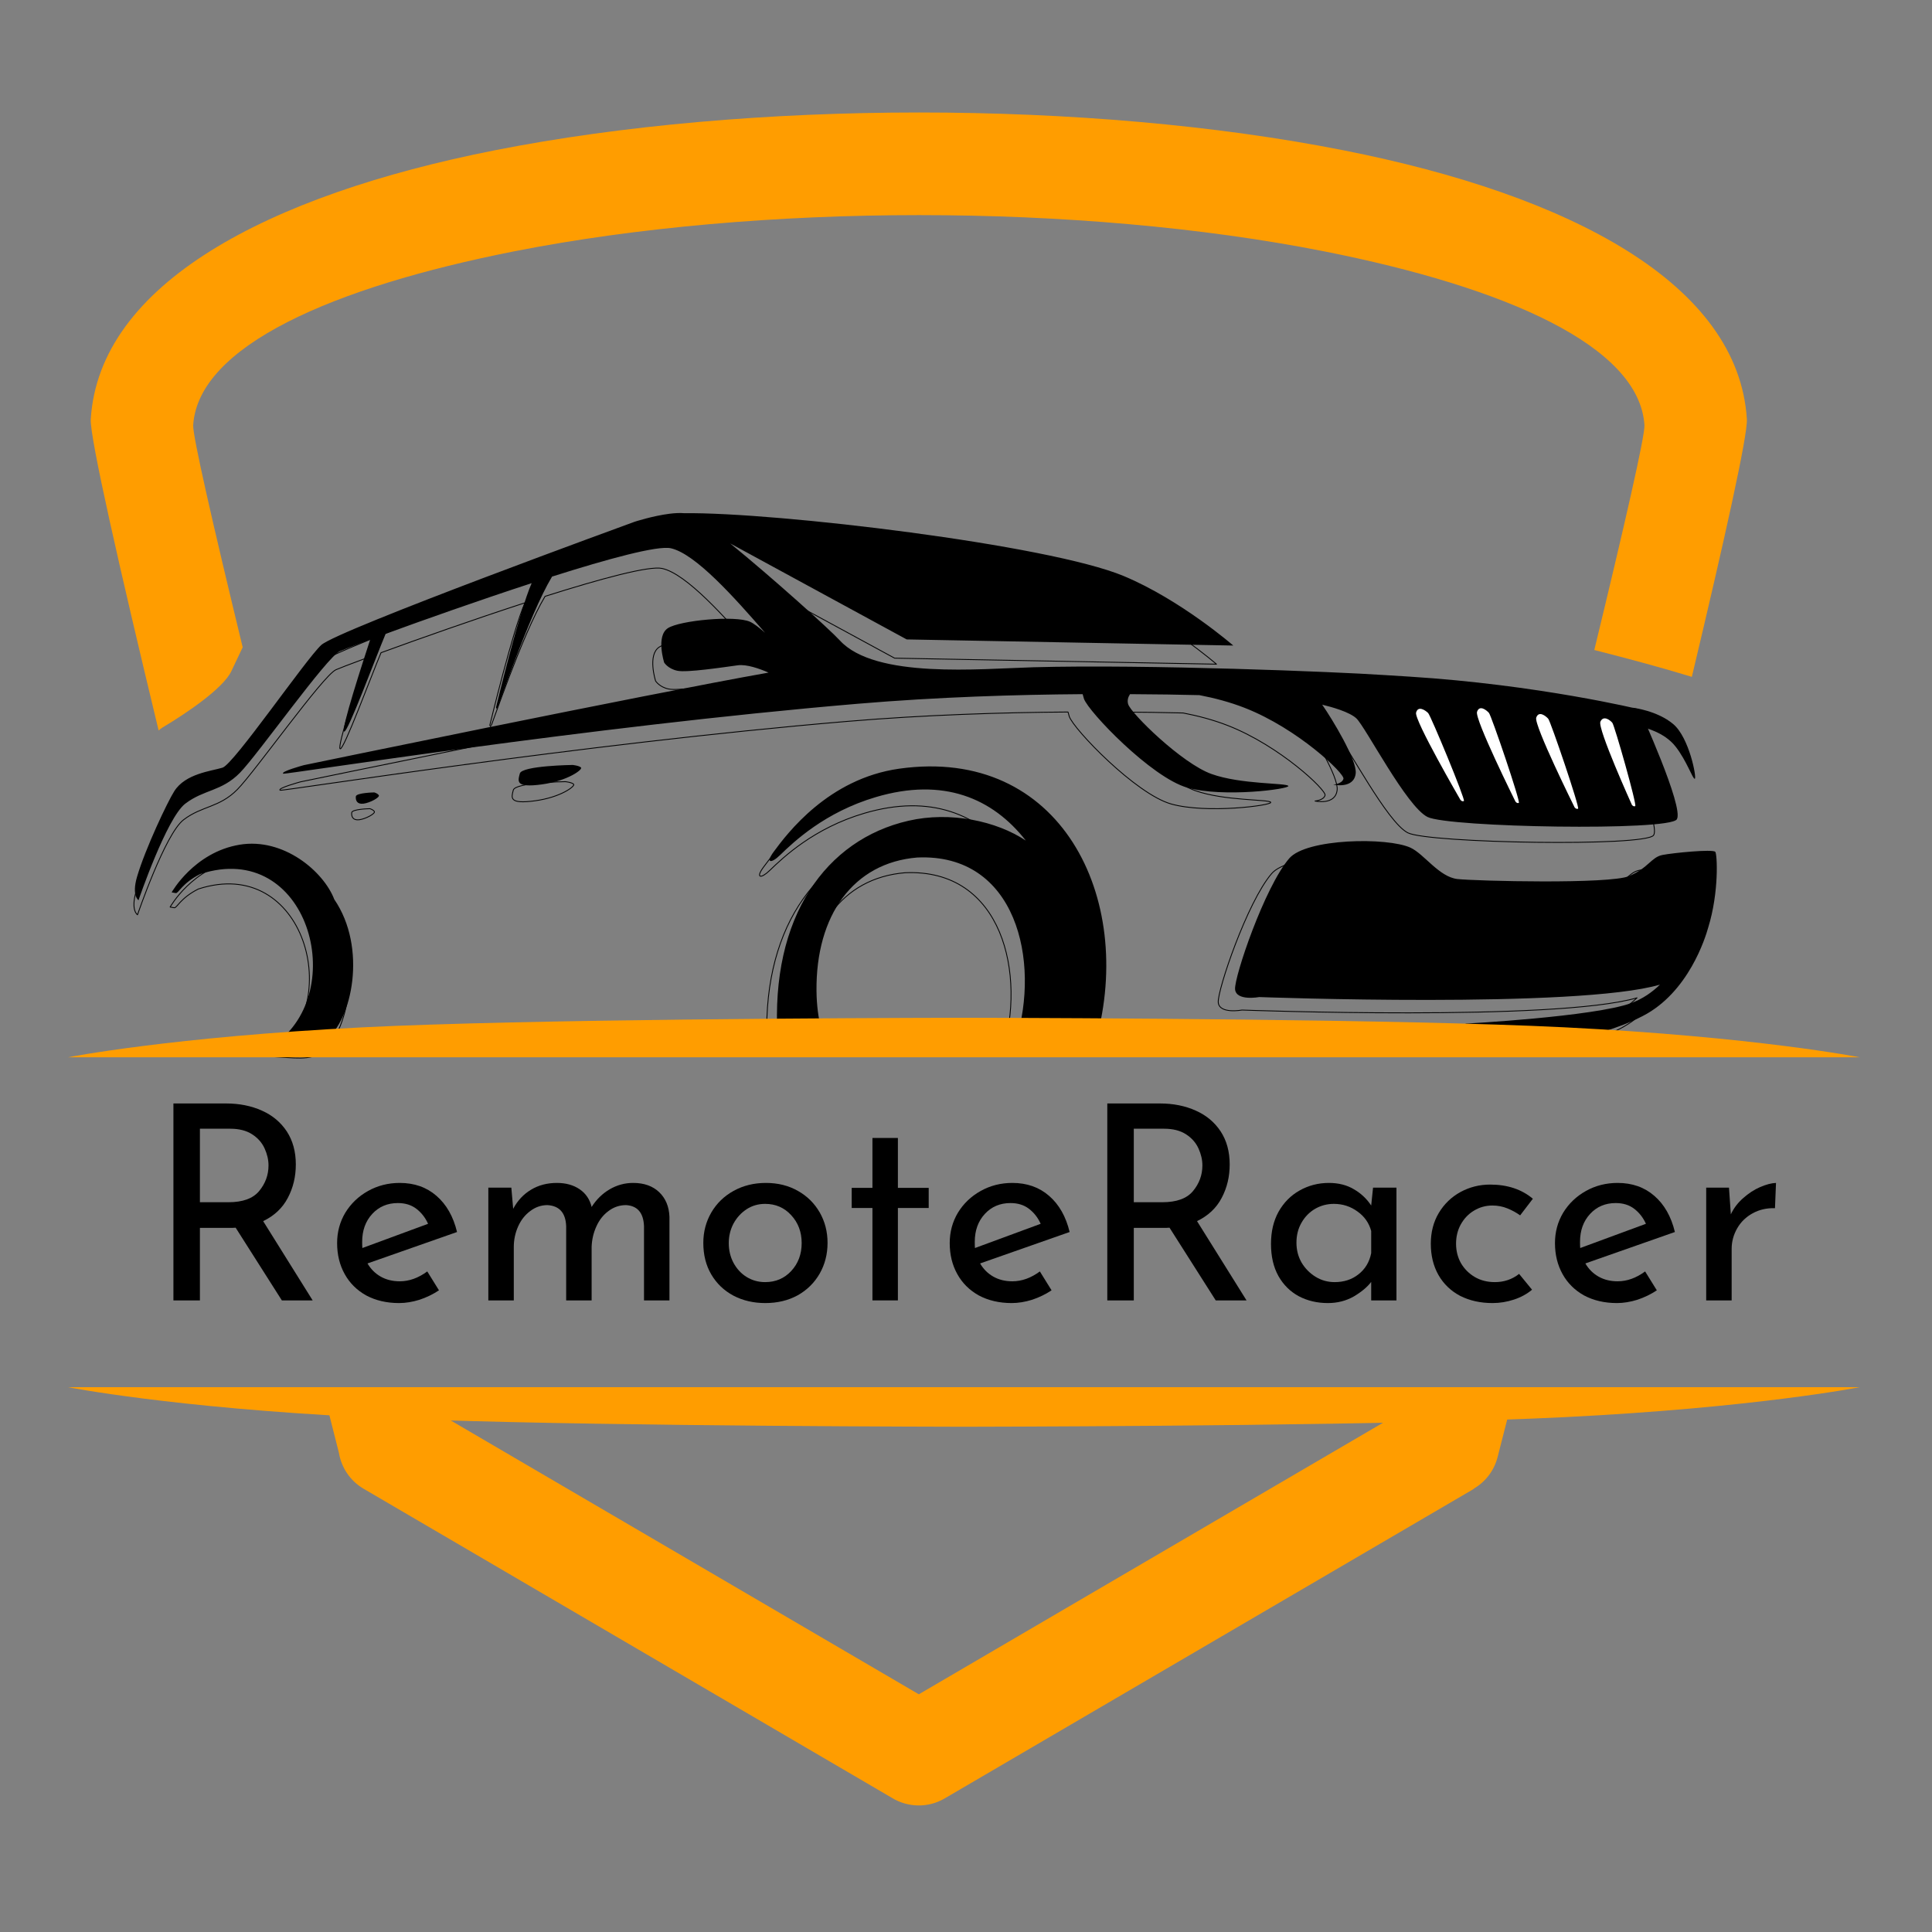 <svg xmlns="http://www.w3.org/2000/svg" xmlns:xlink="http://www.w3.org/1999/xlink" width="196" zoomAndPan="magnify" viewBox="0 0 147 147" height="196" preserveAspectRatio="xMidYMid meet" version="1.0"><rect x="0" y="0" width="147" height="147" fill="#808080" stroke="none"/><defs><g/><clipPath id="35df031bf3"><path d="M 6.648 8.559 L 133 8.559 L 133 137.371 L 6.648 137.371 Z M 6.648 8.559 " clip-rule="nonzero"/></clipPath><clipPath id="01a0ff28ec"><path d="M 5.176 105.527 L 141.496 105.527 L 141.496 108.77 L 5.176 108.77 Z M 5.176 105.527 " clip-rule="nonzero"/></clipPath><clipPath id="202bed8af9"><path d="M 5.176 77.234 L 141.496 77.234 L 141.496 80.477 L 5.176 80.477 Z M 5.176 77.234 " clip-rule="nonzero"/></clipPath></defs><path fill="#000000" d="M 43.574 58.203 C 43.574 58.203 39.707 58.254 39.551 58.855 C 39.398 59.449 39.203 59.957 41.219 59.684 C 43.238 59.41 44.352 58.539 44.211 58.402 C 44.07 58.254 43.574 58.203 43.574 58.203 Z M 28.473 60.293 C 28.473 60.293 27.102 60.316 27.074 60.602 C 27.047 60.887 27.152 61.211 27.66 61.148 C 28.164 61.082 28.914 60.668 28.824 60.512 C 28.73 60.355 28.473 60.293 28.473 60.293 Z M 15.234 66.504 C 23.445 63.824 26.652 75.465 20.875 79.461 C 22.602 79.547 23.875 79.789 24.77 79.129 C 26.781 77.656 27.961 72.125 25.434 68.43 C 24.625 66.312 21.586 63.719 18.238 64.27 C 14.77 64.844 13.059 67.898 13.059 67.898 C 13.059 67.898 13.059 67.898 13.375 67.953 C 13.582 67.984 13.848 67.203 15.234 66.504 Z M 69.789 65.246 C 77.34 64.902 79.176 73.137 77.293 79.203 L 83.402 79.129 C 86.355 68.344 80.73 56.75 68.41 58.488 C 63.031 59.25 59.902 63.402 58.863 64.816 C 58.242 65.66 58.66 65.734 59.348 65.066 C 60.387 64.059 62.758 61.793 66.652 60.645 C 71.77 59.133 75.516 60.719 78.051 63.957 C 75.82 62.469 72.309 61.715 69.121 62.449 C 62.855 63.883 58.605 69.742 59.164 78.93 C 59.211 79.68 62.738 79.098 62.738 79.098 C 62.738 79.098 62.145 77.719 62.125 75.383 C 62.07 69.656 64.918 65.645 69.789 65.246 Z M 111.477 77.887 C 111.477 77.887 121.262 77.359 124.109 76.324 C 124.996 76 125.723 75.48 126.301 74.918 C 120.016 76.758 95.809 75.863 95.809 75.863 C 95.809 75.863 94.051 76.191 93.973 75.27 C 93.898 74.344 96.211 67.504 98.094 65.312 C 99.398 63.793 105.539 63.688 107.316 64.496 C 108.355 64.973 109.492 66.723 110.891 66.883 C 112.285 67.035 122.488 67.289 123.961 66.656 C 125.438 66.027 125.645 65.215 126.496 65.051 C 127.352 64.887 130.277 64.602 130.508 64.809 C 130.656 64.941 130.816 67.859 129.969 70.586 C 129.766 71.316 128.48 75.512 124.992 77.305 C 121.16 79.277 116.656 79.434 116.656 79.434 Z M 10.539 68.496 C 10.539 68.496 12.672 62.238 14.098 61.148 C 15.523 60.059 16.852 60.227 18.254 58.801 C 19.648 57.375 24.848 50.012 25.859 49.547 C 26.043 49.465 26.887 49.133 28.168 48.66 C 27.629 50.305 25.922 55.535 26.184 55.664 C 26.449 55.797 28.566 50.07 29.34 48.23 C 32.219 47.176 36.465 45.672 40.453 44.371 C 39.516 46.457 37.738 53.836 37.738 53.836 C 37.738 53.836 37.738 53.836 37.805 53.953 C 37.844 54.027 40.195 46.891 42.004 43.871 C 46.301 42.508 50.035 41.496 51.039 41.715 C 52.918 42.129 55.902 45.488 58.211 48.145 C 57.754 47.742 57.344 47.43 57.059 47.305 C 55.945 46.809 51.754 47.199 50.82 47.793 C 49.891 48.395 50.535 50.414 50.535 50.414 C 50.535 50.414 50.82 50.883 51.535 51.035 C 52.242 51.191 54.988 50.777 56.129 50.621 C 56.816 50.527 57.805 50.883 58.477 51.176 C 48.938 52.867 23.117 58.219 23.117 58.219 C 23.117 58.219 21.305 58.711 21.551 58.867 C 21.688 58.953 44.645 55.293 65.266 53.547 C 71.355 53.031 77.34 52.852 82.375 52.816 C 82.402 52.926 82.434 53.043 82.473 53.164 C 82.809 54.148 87.598 59.152 90.34 59.93 C 93.082 60.703 98.133 60.035 98.027 59.801 C 97.922 59.562 94.43 59.699 92.18 58.891 C 89.926 58.086 86.043 54.277 85.836 53.574 C 85.75 53.285 85.844 53.023 85.98 52.816 C 87.996 52.824 89.781 52.855 91.258 52.891 C 92.395 53.109 93.59 53.422 94.715 53.863 C 98.754 55.445 102.324 58.867 102.219 59.254 C 102.117 59.645 101.445 59.699 101.445 59.699 C 101.445 59.699 103.023 60.059 103.152 58.84 C 103.258 57.832 101.359 54.703 100.602 53.617 C 101.355 53.797 102.691 54.176 103.207 54.664 C 103.93 55.367 107.008 61.355 108.613 62.16 C 110.215 62.961 127.016 63.25 127.586 62.34 C 128.152 61.434 124.738 53.969 124.738 53.969 C 124.738 53.969 117.051 52.098 107.215 51.48 C 106.609 51.441 105.988 51.402 105.344 51.363 C 105.277 51.363 105.219 51.352 105.145 51.352 C 101.805 51.125 87.266 50.531 78.621 50.77 C 74.598 50.883 66.59 51.668 63.898 48.727 C 63.148 47.902 58.734 43.93 55.559 41.348 L 68.988 48.652 L 93.836 49.117 C 93.836 49.117 89.848 45.645 85.5 43.828 C 79.785 41.441 59.059 38.965 52.051 39.047 C 51.723 39.02 51.34 39.039 50.941 39.09 L 50.938 39.09 C 49.672 39.25 48.297 39.695 48.297 39.695 C 48.297 39.695 25.652 47.941 24.438 49.082 C 23.223 50.219 17.785 58.152 16.93 58.41 C 16.078 58.672 14.109 58.855 13.258 60.203 C 12.746 61.004 11.047 64.594 10.426 66.715 C 10.004 68.168 10.539 68.496 10.539 68.496 " fill-opacity="1" fill-rule="evenodd"/><path stroke-linecap="round" transform="matrix(0.029, 0, 0, -0.029, 5.177, 137.371)" fill="none" stroke-linejoin="round" d="M 1304.963 2686.079 C 1304.963 2686.079 1173.535 2684.356 1168.225 2663.946 C 1163.047 2643.801 1156.409 2626.571 1224.911 2635.848 C 1293.546 2645.126 1331.382 2674.681 1326.603 2679.32 C 1321.823 2684.356 1304.963 2686.079 1304.963 2686.079 Z M 791.728 2615.173 C 791.728 2615.173 745.131 2614.378 744.202 2604.703 C 743.272 2595.028 746.857 2584.027 764.115 2586.148 C 781.241 2588.401 806.73 2602.45 803.676 2607.751 C 800.49 2613.053 791.728 2615.173 791.728 2615.173 Z M 341.818 2404.443 C 620.871 2495.362 729.864 2100.409 533.518 1964.826 C 592.196 1961.911 635.474 1953.694 665.876 1976.092 C 734.245 2026.057 774.337 2213.726 688.444 2339.104 C 660.964 2410.937 557.679 2498.94 443.907 2480.253 C 326.02 2460.77 267.873 2357.128 267.873 2357.128 C 267.873 2357.128 267.873 2357.128 278.626 2355.273 C 285.662 2354.213 294.69 2380.72 341.818 2404.443 Z M 2195.889 2447.119 C 2452.507 2458.782 2514.902 2179.4 2450.914 1973.574 L 2658.544 1976.092 C 2758.908 2342.02 2567.739 2735.382 2149.026 2676.271 C 1966.221 2650.56 1859.884 2509.676 1824.571 2461.698 C 1803.462 2433.071 1817.667 2430.553 1841.032 2453.216 C 1876.345 2487.41 1956.928 2564.28 2089.286 2603.245 C 2263.197 2654.536 2390.51 2600.727 2476.668 2490.856 C 2400.865 2541.351 2281.517 2566.931 2173.188 2542.014 C 1960.247 2493.374 1815.809 2294.572 1834.793 1982.851 C 1836.386 1957.405 1956.265 1977.152 1956.265 1977.152 C 1956.265 1977.152 1936.086 2023.937 1935.422 2103.192 C 1933.563 2297.488 2030.342 2433.601 2195.889 2447.119 Z M 3612.662 2018.238 C 3612.662 2018.238 3945.216 2036.13 4041.995 2071.252 C 4072.131 2082.252 4096.823 2099.879 4116.471 2118.964 C 3902.867 2056.54 3080.177 2086.891 3080.177 2086.891 C 3080.177 2086.891 3020.437 2075.758 3017.782 2107.036 C 3015.26 2138.447 3093.851 2370.514 3157.84 2444.866 C 3202.18 2496.422 3410.873 2500.001 3471.277 2472.566 C 3506.457 2456.397 3545.222 2397.021 3592.749 2391.587 C 3640.142 2386.419 3986.901 2377.804 4036.95 2399.274 C 4087.132 2420.612 4094.168 2448.18 4123.109 2453.746 C 4152.183 2459.313 4251.617 2468.988 4259.45 2461.963 C 4264.494 2457.457 4269.937 2358.454 4241.129 2265.945 C 4234.226 2241.161 4190.549 2098.819 4071.998 2037.986 C 3941.764 1971.056 3788.697 1965.754 3788.697 1965.754 Z M 182.245 2336.851 C 182.245 2336.851 254.73 2549.171 303.186 2586.148 C 351.642 2623.125 396.779 2617.426 444.438 2665.801 C 491.832 2714.176 668.531 2964.004 702.915 2979.775 C 709.154 2982.559 737.829 2993.824 781.373 3009.861 C 763.053 2954.064 705.039 2776.6 713.933 2772.226 C 722.961 2767.72 794.914 2962.016 821.2 3024.439 C 919.041 3060.224 1063.347 3111.25 1198.891 3155.383 C 1167.03 3084.61 1106.626 2834.253 1106.626 2834.253 C 1106.626 2834.253 1106.626 2834.253 1108.883 2830.276 C 1110.21 2827.758 1190.129 3069.899 1251.595 3172.348 C 1397.627 3218.602 1524.542 3252.929 1558.66 3245.507 C 1622.516 3231.458 1723.941 3117.479 1802.4 3027.355 C 1786.868 3041.006 1772.928 3051.609 1763.237 3055.85 C 1725.402 3072.682 1582.955 3059.429 1551.226 3039.283 C 1519.63 3018.873 1541.535 2950.353 1541.535 2950.353 C 1541.535 2950.353 1551.226 2934.449 1575.52 2929.28 C 1599.549 2923.978 1692.877 2938.027 1731.641 2943.328 C 1755.006 2946.509 1788.594 2934.449 1811.428 2924.508 C 1487.237 2867.121 609.72 2685.549 609.72 2685.549 C 609.72 2685.549 548.121 2668.85 556.485 2663.548 C 561.131 2660.632 1341.338 2784.817 2042.158 2844.06 C 2249.124 2861.555 2452.507 2867.651 2623.629 2868.844 C 2624.559 2865.133 2625.621 2861.157 2626.948 2857.048 C 2638.365 2823.65 2801.124 2653.873 2894.319 2627.499 C 2987.514 2601.257 3159.167 2623.92 3155.583 2631.872 C 3151.998 2639.957 3033.315 2635.318 2956.847 2662.753 C 2880.247 2690.055 2748.287 2819.276 2741.251 2843.132 C 2738.331 2852.94 2741.517 2861.82 2746.163 2868.844 C 2814.665 2868.579 2875.335 2867.519 2925.517 2866.326 C 2964.149 2858.904 3004.772 2848.301 3043.006 2833.325 C 3180.275 2779.648 3301.615 2663.548 3298.03 2650.427 C 3294.578 2637.174 3271.744 2635.318 3271.744 2635.318 C 3271.744 2635.318 3325.378 2623.125 3329.759 2664.476 C 3333.343 2698.67 3268.824 2804.83 3243.069 2841.674 C 3268.691 2835.578 3314.094 2822.722 3331.617 2806.155 C 3356.177 2782.299 3460.789 2579.124 3515.352 2551.822 C 3569.782 2524.652 4140.766 2514.844 4160.148 2545.725 C 4179.398 2576.473 4063.369 2829.746 4063.369 2829.746 C 4063.369 2829.746 3802.105 2893.23 3467.825 2914.171 C 3447.248 2915.496 3426.14 2916.821 3404.235 2918.147 C 3401.978 2918.147 3399.987 2918.544 3397.464 2918.544 C 3283.958 2926.231 2789.84 2946.377 2496.051 2938.292 C 2359.312 2934.449 2087.162 2907.809 1995.693 3007.608 C 1970.204 3035.572 1820.19 3170.36 1712.259 3257.965 L 2168.674 3010.126 L 3013.136 2994.354 C 3013.136 2994.354 2877.592 3112.177 2729.834 3173.806 C 2535.612 3254.784 1831.208 3338.811 1593.044 3336.028 C 1581.892 3336.956 1568.882 3336.293 1555.341 3334.57 L 1555.208 3334.57 C 1512.196 3329.136 1465.465 3314.027 1465.465 3314.027 C 1465.465 3314.027 695.878 3034.247 654.591 2995.547 C 613.304 2956.979 428.508 2687.802 399.434 2679.055 C 370.493 2670.175 303.584 2663.946 274.643 2618.221 C 257.252 2591.052 199.504 2469.253 178.395 2397.286 C 164.058 2347.984 182.245 2336.851 182.245 2336.851 Z M 182.245 2336.851 " stroke="#000000" stroke-width="2.268" stroke-opacity="1" stroke-miterlimit="10"/><g clip-path="url(#35df031bf3)"><path fill="#ff9d00" d="M 12.07 55.582 C 9.082 43.188 6.824 33.25 6.906 31.895 C 7.547 21.613 20.309 14.863 37.633 11.438 C 47.332 9.52 58.625 8.559 69.934 8.559 C 81.242 8.559 92.531 9.516 102.23 11.438 C 119.531 14.855 132.273 21.605 132.914 31.895 C 132.988 33.098 131.215 41.062 128.727 51.5 C 126.602 50.848 124.012 50.145 121.305 49.457 C 123.578 40.082 125.168 33.156 125.121 32.352 C 124.746 26.34 114.594 21.863 100.734 19.121 C 91.445 17.285 80.684 16.367 69.934 16.367 C 59.188 16.367 48.422 17.289 39.129 19.121 C 25.246 21.867 15.078 26.348 14.699 32.352 C 14.652 33.152 16.219 39.977 18.465 49.25 L 17.609 51.055 C 16.992 52.375 14.195 54.262 12.363 55.355 C 12.266 55.414 12.168 55.488 12.07 55.582 Z M 67.875 136.801 L 27.676 113.281 C 26.625 112.668 25.969 111.645 25.785 110.531 C 25.641 109.957 25.305 108.637 24.82 106.73 L 32.836 106.637 L 33.012 107.328 L 69.91 128.914 L 106.809 107.328 L 107.211 105.746 L 115.281 105.648 C 114.453 108.887 113.957 110.828 113.949 110.859 C 113.68 111.914 113.008 112.758 112.137 113.266 L 112.145 113.281 L 71.879 136.836 C 70.598 137.586 69.062 137.523 67.875 136.801 " fill-opacity="1" fill-rule="nonzero"/></g><path fill="#000000" d="M 125.023 55.34 C 125.102 55.367 126.613 55.691 127.48 56.793 C 128.348 57.895 128.797 59.305 128.953 59.254 C 129.109 59.203 128.539 56.133 127.312 55.094 C 126.082 54.059 124.23 53.848 124.23 53.848 C 124.23 53.848 124.18 54.941 124.23 55.039 C 124.281 55.148 125.023 55.34 125.023 55.34 " fill-opacity="1" fill-rule="evenodd"/><path fill="#ffffff" d="M 115.301 60.977 C 115.301 60.977 112.188 54.711 112.383 54.16 C 112.57 53.602 113.105 54.035 113.289 54.242 C 113.477 54.453 115.711 61.027 115.562 61.09 C 115.41 61.152 115.301 60.977 115.301 60.977 Z M 119.805 61.426 C 119.805 61.426 116.695 55.16 116.887 54.602 C 117.078 54.051 117.617 54.477 117.801 54.688 C 117.984 54.895 120.219 61.469 120.07 61.531 C 119.922 61.594 119.805 61.426 119.805 61.426 Z M 124.164 61.234 C 124.164 61.234 121.535 55.426 121.77 54.91 C 122 54.398 122.508 54.793 122.676 54.992 C 122.844 55.188 124.574 61.277 124.418 61.336 C 124.262 61.395 124.164 61.234 124.164 61.234 Z M 111.117 60.855 C 111.117 60.855 107.59 54.781 107.746 54.219 C 107.902 53.656 108.465 54.055 108.664 54.254 C 108.863 54.453 111.527 60.875 111.383 60.945 C 111.238 61.02 111.117 60.855 111.117 60.855 " fill-opacity="1" fill-rule="evenodd"/><g clip-path="url(#01a0ff28ec)"><path fill="#ff9d00" d="M 5.176 105.547 L 141.496 105.547 C 141.496 105.547 133.598 107.105 119.023 107.828 C 106.57 108.449 81.344 108.539 74.277 108.555 C 74.277 108.555 73.941 108.555 73.336 108.555 C 72.727 108.555 72.395 108.555 72.395 108.555 C 65.328 108.539 40.102 108.449 27.648 107.828 C 13.074 107.105 5.176 105.547 5.176 105.547 " fill-opacity="1" fill-rule="evenodd"/></g><g clip-path="url(#202bed8af9)"><path fill="#ff9d00" d="M 5.176 80.445 L 141.496 80.445 C 141.496 80.445 133.598 78.891 119.023 78.164 C 106.57 77.547 81.344 77.457 74.277 77.441 C 74.277 77.441 73.941 77.441 73.336 77.441 C 72.727 77.441 72.395 77.441 72.395 77.441 C 65.328 77.457 40.102 77.547 27.648 78.164 C 13.074 78.891 5.176 80.445 5.176 80.445 " fill-opacity="1" fill-rule="evenodd"/></g><g fill="#000000" fill-opacity="1"><g transform="translate(11.039, 98.943)"><g><path d="M 10.406 0 L 6.891 -5.531 C 6.773 -5.52 6.609 -5.516 6.391 -5.516 L 4.172 -5.516 L 4.172 0 L 2.156 0 L 2.156 -14.984 L 6.156 -14.984 C 7.176 -14.984 8.086 -14.801 8.891 -14.438 C 9.691 -14.082 10.32 -13.555 10.781 -12.859 C 11.238 -12.16 11.469 -11.32 11.469 -10.344 C 11.469 -9.414 11.266 -8.566 10.859 -7.797 C 10.453 -7.023 9.828 -6.438 8.984 -6.031 L 12.75 0 Z M 6.344 -7.469 C 7.426 -7.469 8.203 -7.75 8.672 -8.312 C 9.148 -8.883 9.391 -9.535 9.391 -10.266 C 9.391 -10.703 9.289 -11.133 9.094 -11.562 C 8.895 -12 8.578 -12.359 8.141 -12.641 C 7.703 -12.922 7.148 -13.062 6.484 -13.062 L 4.172 -13.062 L 4.172 -7.469 Z M 6.344 -7.469 "/></g></g></g><g fill="#000000" fill-opacity="1"><g transform="translate(24.712, 98.943)"><g><path d="M 5.703 -1.453 C 6.422 -1.453 7.117 -1.703 7.797 -2.203 L 8.688 -0.766 C 8.227 -0.461 7.734 -0.223 7.203 -0.047 C 6.672 0.117 6.156 0.203 5.656 0.203 C 4.707 0.203 3.875 0.008 3.156 -0.375 C 2.445 -0.77 1.898 -1.312 1.516 -2 C 1.129 -2.695 0.938 -3.484 0.938 -4.359 C 0.938 -5.203 1.145 -5.973 1.562 -6.672 C 1.988 -7.367 2.566 -7.922 3.297 -8.328 C 4.023 -8.734 4.828 -8.938 5.703 -8.938 C 6.816 -8.938 7.75 -8.609 8.5 -7.953 C 9.258 -7.297 9.781 -6.379 10.062 -5.203 L 3.25 -2.812 C 3.5 -2.383 3.832 -2.051 4.25 -1.812 C 4.676 -1.57 5.16 -1.453 5.703 -1.453 Z M 5.562 -7.406 C 4.77 -7.406 4.117 -7.129 3.609 -6.578 C 3.098 -6.023 2.844 -5.316 2.844 -4.453 C 2.844 -4.242 2.848 -4.086 2.859 -3.984 L 7.859 -5.828 C 7.648 -6.297 7.352 -6.676 6.969 -6.969 C 6.594 -7.258 6.125 -7.406 5.562 -7.406 Z M 5.562 -7.406 "/></g></g></g><g fill="#000000" fill-opacity="1"><g transform="translate(35.484, 98.943)"><g><path d="M 12.688 -8.938 C 13.52 -8.938 14.18 -8.703 14.672 -8.234 C 15.16 -7.766 15.422 -7.141 15.453 -6.359 L 15.453 0 L 13.516 0 L 13.516 -5.656 C 13.473 -6.664 13.02 -7.195 12.156 -7.25 C 11.656 -7.25 11.207 -7.098 10.812 -6.797 C 10.414 -6.504 10.109 -6.113 9.891 -5.625 C 9.672 -5.145 9.551 -4.629 9.531 -4.078 L 9.531 0 L 7.594 0 L 7.594 -5.656 C 7.551 -6.664 7.078 -7.195 6.172 -7.25 C 5.691 -7.25 5.254 -7.098 4.859 -6.797 C 4.461 -6.504 4.156 -6.113 3.938 -5.625 C 3.719 -5.133 3.609 -4.613 3.609 -4.062 L 3.609 0 L 1.672 0 L 1.672 -8.578 L 3.422 -8.578 L 3.562 -6.969 C 3.895 -7.594 4.348 -8.078 4.922 -8.422 C 5.492 -8.766 6.148 -8.938 6.891 -8.938 C 7.578 -8.938 8.156 -8.773 8.625 -8.453 C 9.094 -8.129 9.395 -7.68 9.531 -7.109 C 9.895 -7.68 10.352 -8.129 10.906 -8.453 C 11.457 -8.773 12.051 -8.938 12.688 -8.938 Z M 12.688 -8.938 "/></g></g></g><g fill="#000000" fill-opacity="1"><g transform="translate(52.575, 98.943)"><g><path d="M 0.938 -4.375 C 0.938 -5.219 1.141 -5.988 1.547 -6.688 C 1.953 -7.383 2.516 -7.93 3.234 -8.328 C 3.961 -8.734 4.785 -8.938 5.703 -8.938 C 6.617 -8.938 7.43 -8.734 8.141 -8.328 C 8.848 -7.93 9.398 -7.383 9.797 -6.688 C 10.191 -6 10.391 -5.227 10.391 -4.375 C 10.391 -3.52 10.191 -2.742 9.797 -2.047 C 9.398 -1.348 8.844 -0.797 8.125 -0.391 C 7.406 0.004 6.582 0.203 5.656 0.203 C 4.758 0.203 3.953 0.016 3.234 -0.359 C 2.516 -0.742 1.953 -1.281 1.547 -1.969 C 1.141 -2.656 0.938 -3.457 0.938 -4.375 Z M 2.875 -4.359 C 2.875 -3.816 2.992 -3.316 3.234 -2.859 C 3.484 -2.398 3.816 -2.039 4.234 -1.781 C 4.66 -1.52 5.129 -1.391 5.641 -1.391 C 6.441 -1.391 7.102 -1.672 7.625 -2.234 C 8.156 -2.805 8.422 -3.516 8.422 -4.359 C 8.422 -5.203 8.156 -5.91 7.625 -6.484 C 7.102 -7.055 6.441 -7.344 5.641 -7.344 C 5.117 -7.344 4.648 -7.207 4.234 -6.938 C 3.816 -6.664 3.484 -6.301 3.234 -5.844 C 2.992 -5.383 2.875 -4.891 2.875 -4.359 Z M 2.875 -4.359 "/></g></g></g><g fill="#000000" fill-opacity="1"><g transform="translate(63.865, 98.943)"><g><path d="M 4.453 -12.359 L 4.453 -8.562 L 6.797 -8.562 L 6.797 -7.031 L 4.453 -7.031 L 4.453 0 L 2.516 0 L 2.516 -7.031 L 0.938 -7.031 L 0.938 -8.562 L 2.516 -8.562 L 2.516 -12.359 Z M 4.453 -12.359 "/></g></g></g><g fill="#000000" fill-opacity="1"><g transform="translate(71.323, 98.943)"><g><path d="M 5.703 -1.453 C 6.422 -1.453 7.117 -1.703 7.797 -2.203 L 8.688 -0.766 C 8.227 -0.461 7.734 -0.223 7.203 -0.047 C 6.672 0.117 6.156 0.203 5.656 0.203 C 4.707 0.203 3.875 0.008 3.156 -0.375 C 2.445 -0.77 1.898 -1.312 1.516 -2 C 1.129 -2.695 0.938 -3.484 0.938 -4.359 C 0.938 -5.203 1.145 -5.973 1.562 -6.672 C 1.988 -7.367 2.566 -7.922 3.297 -8.328 C 4.023 -8.734 4.828 -8.938 5.703 -8.938 C 6.816 -8.938 7.75 -8.609 8.5 -7.953 C 9.258 -7.297 9.781 -6.379 10.062 -5.203 L 3.25 -2.812 C 3.5 -2.383 3.832 -2.051 4.25 -1.812 C 4.676 -1.57 5.16 -1.453 5.703 -1.453 Z M 5.562 -7.406 C 4.77 -7.406 4.117 -7.129 3.609 -6.578 C 3.098 -6.023 2.844 -5.316 2.844 -4.453 C 2.844 -4.242 2.848 -4.086 2.859 -3.984 L 7.859 -5.828 C 7.648 -6.297 7.352 -6.676 6.969 -6.969 C 6.594 -7.258 6.125 -7.406 5.562 -7.406 Z M 5.562 -7.406 "/></g></g></g><g fill="#000000" fill-opacity="1"><g transform="translate(82.095, 98.943)"><g><path d="M 10.406 0 L 6.891 -5.531 C 6.773 -5.52 6.609 -5.516 6.391 -5.516 L 4.172 -5.516 L 4.172 0 L 2.156 0 L 2.156 -14.984 L 6.156 -14.984 C 7.176 -14.984 8.086 -14.801 8.891 -14.438 C 9.691 -14.082 10.32 -13.555 10.781 -12.859 C 11.238 -12.16 11.469 -11.32 11.469 -10.344 C 11.469 -9.414 11.266 -8.566 10.859 -7.797 C 10.453 -7.023 9.828 -6.438 8.984 -6.031 L 12.75 0 Z M 6.344 -7.469 C 7.426 -7.469 8.203 -7.75 8.672 -8.312 C 9.148 -8.883 9.391 -9.535 9.391 -10.266 C 9.391 -10.703 9.289 -11.133 9.094 -11.562 C 8.895 -12 8.578 -12.359 8.141 -12.641 C 7.703 -12.922 7.148 -13.062 6.484 -13.062 L 4.172 -13.062 L 4.172 -7.469 Z M 6.344 -7.469 "/></g></g></g><g fill="#000000" fill-opacity="1"><g transform="translate(95.768, 98.943)"><g><path d="M 10.484 -8.578 L 10.484 0 L 8.562 0 L 8.562 -1.406 C 8.258 -1.008 7.816 -0.641 7.234 -0.297 C 6.648 0.035 5.992 0.203 5.266 0.203 C 4.453 0.203 3.719 0.031 3.062 -0.312 C 2.406 -0.664 1.883 -1.18 1.5 -1.859 C 1.125 -2.535 0.938 -3.348 0.938 -4.297 C 0.938 -5.234 1.129 -6.051 1.516 -6.75 C 1.91 -7.445 2.441 -7.984 3.109 -8.359 C 3.785 -8.742 4.531 -8.938 5.344 -8.938 C 6.082 -8.938 6.719 -8.773 7.25 -8.453 C 7.789 -8.141 8.227 -7.727 8.562 -7.219 L 8.703 -8.578 Z M 5.781 -1.391 C 6.488 -1.391 7.094 -1.586 7.594 -1.984 C 8.102 -2.379 8.426 -2.914 8.562 -3.594 L 8.562 -5.281 C 8.395 -5.895 8.047 -6.391 7.516 -6.766 C 6.992 -7.148 6.395 -7.344 5.719 -7.344 C 5.207 -7.344 4.734 -7.219 4.297 -6.969 C 3.867 -6.719 3.523 -6.367 3.266 -5.922 C 3.004 -5.473 2.875 -4.961 2.875 -4.391 C 2.875 -3.836 3.004 -3.332 3.266 -2.875 C 3.535 -2.426 3.891 -2.066 4.328 -1.797 C 4.773 -1.523 5.258 -1.391 5.781 -1.391 Z M 5.781 -1.391 "/></g></g></g><g fill="#000000" fill-opacity="1"><g transform="translate(107.928, 98.943)"><g><path d="M 8.641 -0.812 C 8.254 -0.488 7.797 -0.238 7.266 -0.062 C 6.734 0.113 6.191 0.203 5.641 0.203 C 4.711 0.203 3.891 0.02 3.172 -0.344 C 2.461 -0.719 1.91 -1.25 1.516 -1.938 C 1.129 -2.625 0.938 -3.414 0.938 -4.312 C 0.938 -5.195 1.141 -5.977 1.547 -6.656 C 1.961 -7.344 2.516 -7.875 3.203 -8.25 C 3.898 -8.625 4.648 -8.812 5.453 -8.812 C 6.766 -8.812 7.848 -8.453 8.703 -7.734 L 7.734 -6.469 C 7.453 -6.676 7.129 -6.852 6.766 -7 C 6.41 -7.145 6.031 -7.219 5.625 -7.219 C 5.113 -7.219 4.645 -7.086 4.219 -6.828 C 3.801 -6.578 3.469 -6.227 3.219 -5.781 C 2.977 -5.344 2.859 -4.852 2.859 -4.312 C 2.859 -3.77 2.984 -3.273 3.234 -2.828 C 3.492 -2.391 3.844 -2.039 4.281 -1.781 C 4.727 -1.52 5.238 -1.391 5.812 -1.391 C 6.508 -1.391 7.125 -1.598 7.656 -2.016 Z M 8.641 -0.812 "/></g></g></g><g fill="#000000" fill-opacity="1"><g transform="translate(117.375, 98.943)"><g><path d="M 5.703 -1.453 C 6.422 -1.453 7.117 -1.703 7.797 -2.203 L 8.688 -0.766 C 8.227 -0.461 7.734 -0.223 7.203 -0.047 C 6.672 0.117 6.156 0.203 5.656 0.203 C 4.707 0.203 3.875 0.008 3.156 -0.375 C 2.445 -0.77 1.898 -1.312 1.516 -2 C 1.129 -2.695 0.938 -3.484 0.938 -4.359 C 0.938 -5.203 1.145 -5.973 1.562 -6.672 C 1.988 -7.367 2.566 -7.922 3.297 -8.328 C 4.023 -8.734 4.828 -8.938 5.703 -8.938 C 6.816 -8.938 7.75 -8.609 8.5 -7.953 C 9.258 -7.297 9.781 -6.379 10.062 -5.203 L 3.25 -2.812 C 3.5 -2.383 3.832 -2.051 4.25 -1.812 C 4.676 -1.57 5.16 -1.453 5.703 -1.453 Z M 5.562 -7.406 C 4.77 -7.406 4.117 -7.129 3.609 -6.578 C 3.098 -6.023 2.844 -5.316 2.844 -4.453 C 2.844 -4.242 2.848 -4.086 2.859 -3.984 L 7.859 -5.828 C 7.648 -6.297 7.352 -6.676 6.969 -6.969 C 6.594 -7.258 6.125 -7.406 5.562 -7.406 Z M 5.562 -7.406 "/></g></g></g><g fill="#000000" fill-opacity="1"><g transform="translate(128.147, 98.943)"><g><path d="M 3.547 -6.547 C 3.766 -7.016 4.078 -7.426 4.484 -7.781 C 4.891 -8.145 5.32 -8.426 5.781 -8.625 C 6.238 -8.82 6.641 -8.926 6.984 -8.938 L 6.906 -7.016 C 6.281 -7.035 5.711 -6.906 5.203 -6.625 C 4.703 -6.352 4.312 -5.973 4.031 -5.484 C 3.75 -4.992 3.609 -4.473 3.609 -3.922 L 3.609 0 L 1.672 0 L 1.672 -8.578 L 3.406 -8.578 Z M 3.547 -6.547 "/></g></g></g></svg>